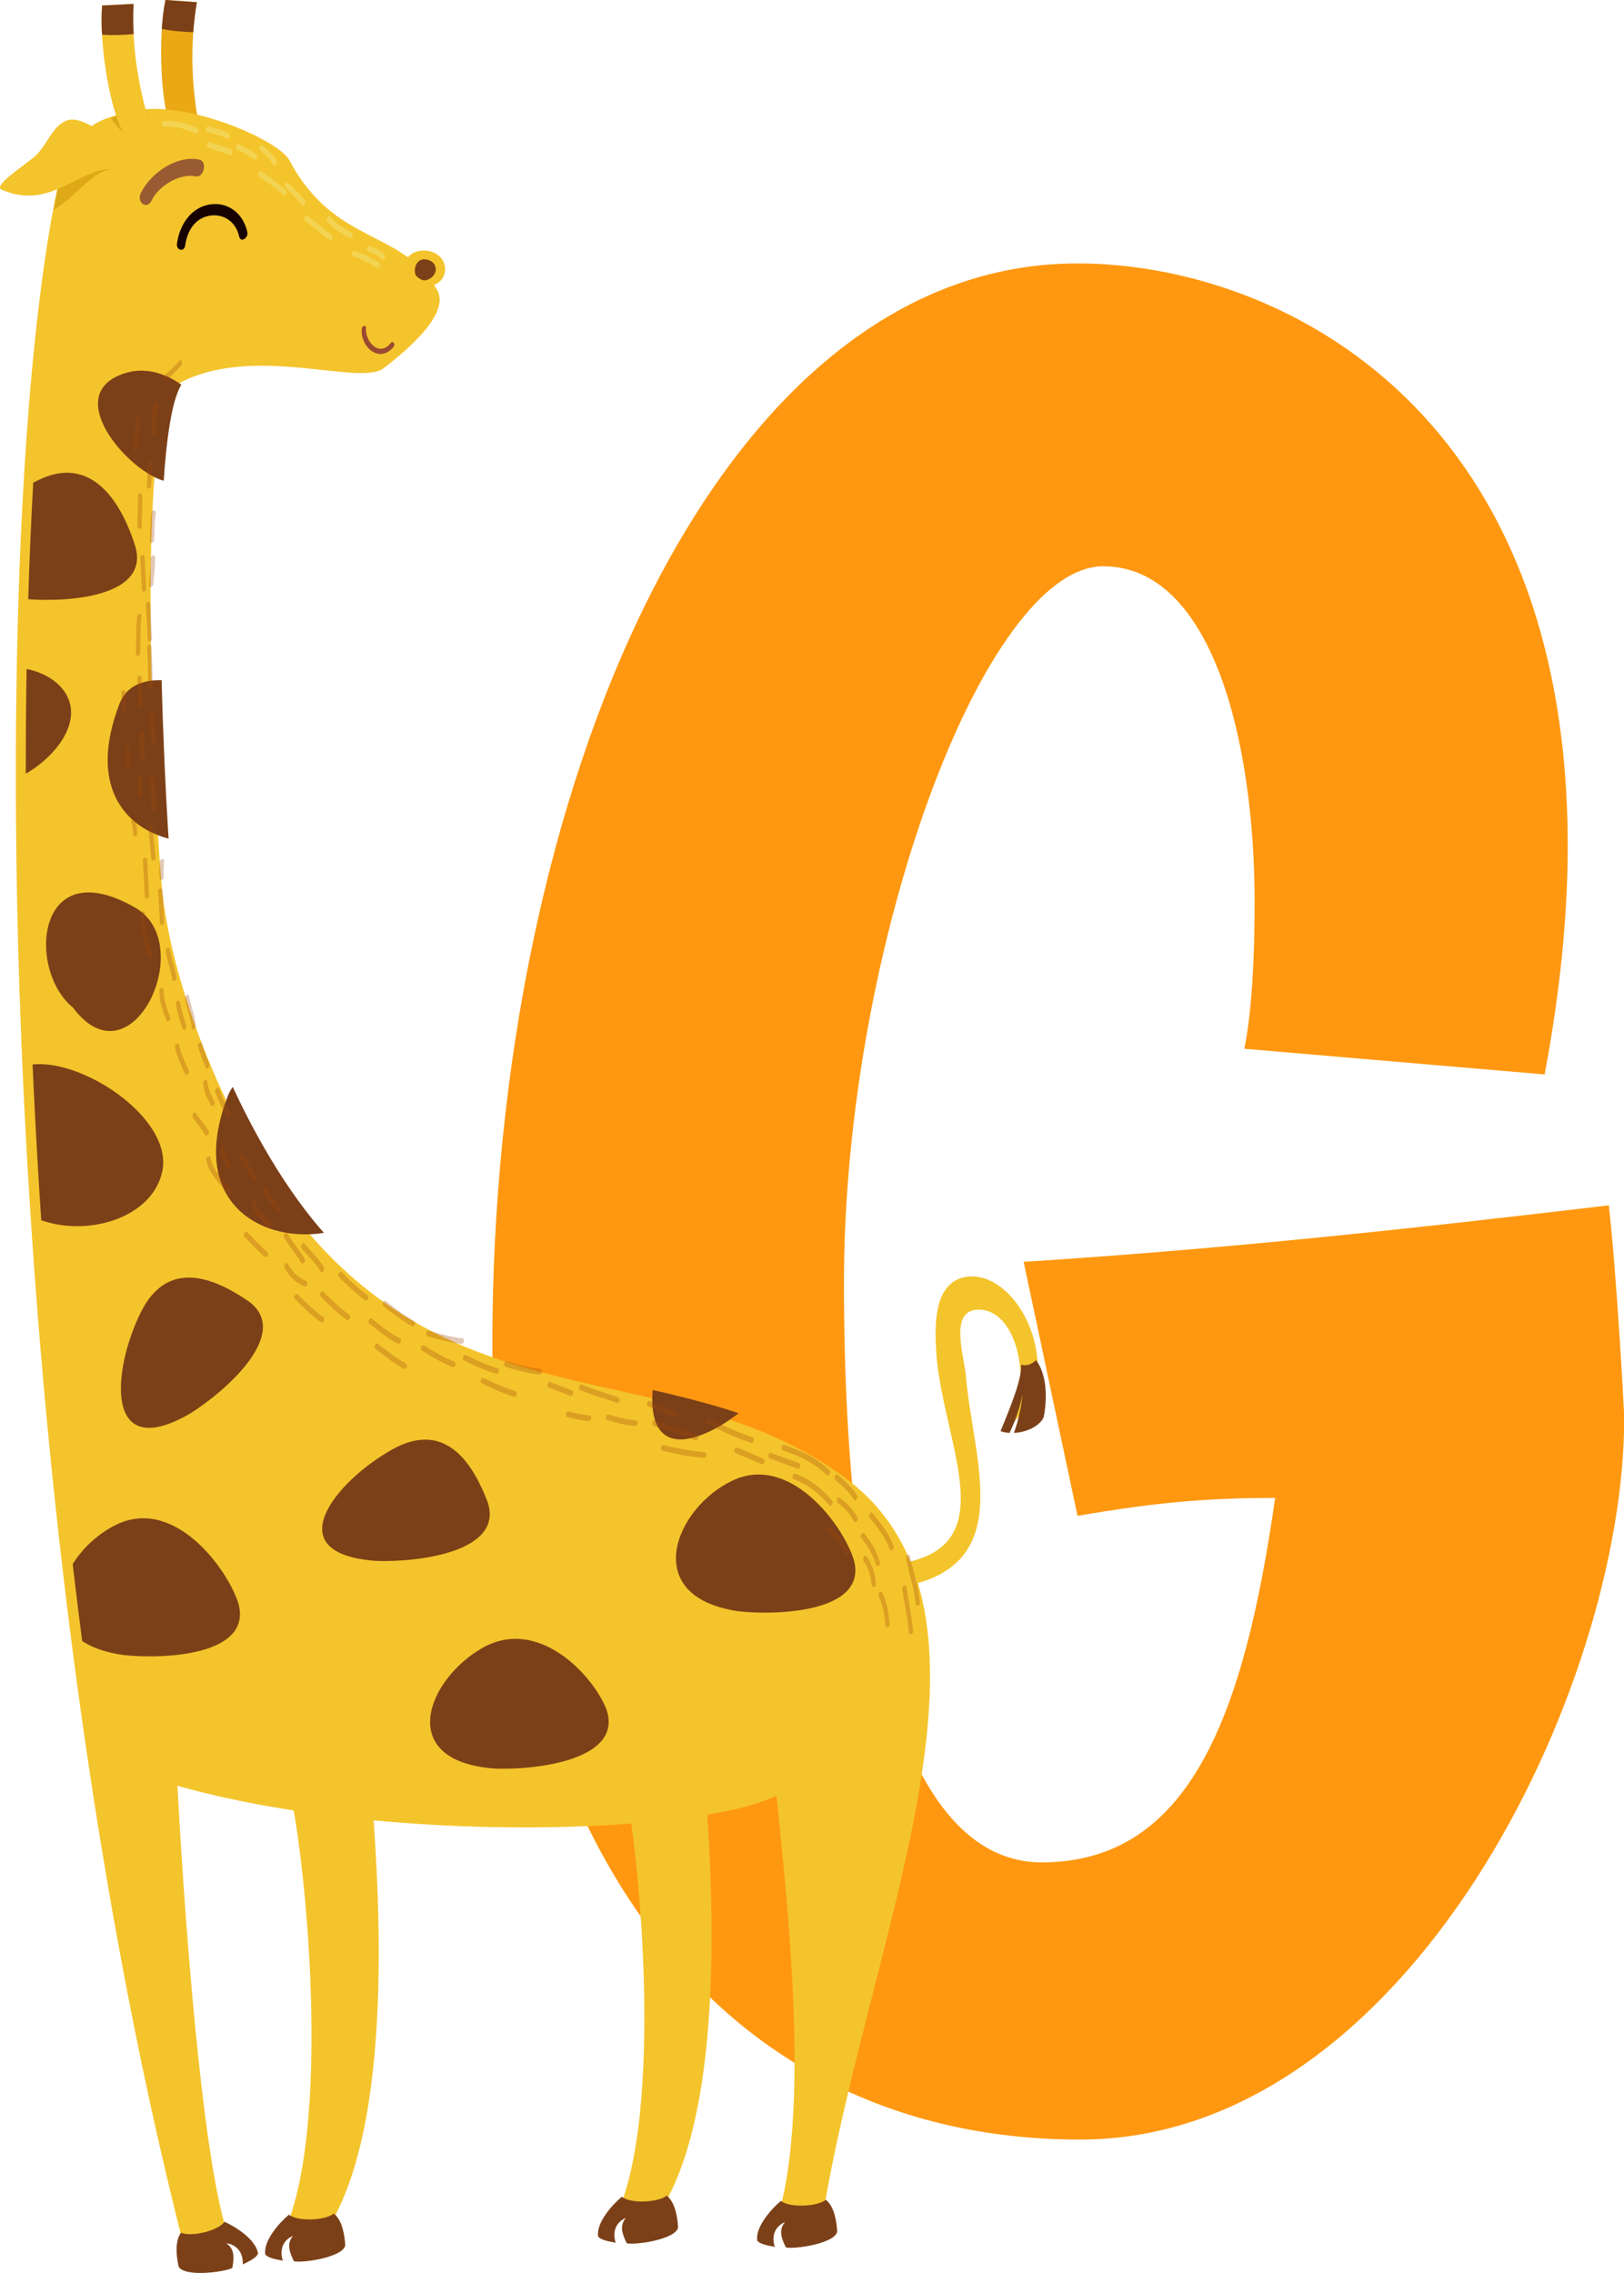 <?xml version="1.0" encoding="UTF-8" standalone="no"?>
<!-- Created with Inkscape (http://www.inkscape.org/) -->

<svg
   width="24.259mm"
   height="33.952mm"
   viewBox="0 0 24.259 33.952"
   version="1.1"
   id="svg43081"
   inkscape:version="1.1-rc (52f87abb86, 2021-05-02)"
   sodipodi:docname="g-giraffe.svg"
   xmlns:inkscape="http://www.inkscape.org/namespaces/inkscape"
   xmlns:sodipodi="http://sodipodi.sourceforge.net/DTD/sodipodi-0.dtd"
   xmlns="http://www.w3.org/2000/svg"
   xmlns:svg="http://www.w3.org/2000/svg">
  <sodipodi:namedview
     id="namedview43083"
     pagecolor="#ffffff"
     bordercolor="#666666"
     borderopacity="1.0"
     objecttolerance="10.0"
     gridtolerance="10.0"
     guidetolerance="10.0"
     inkscape:pageshadow="2"
     inkscape:pageopacity="0.0"
     inkscape:pagecheckerboard="0"
     inkscape:document-units="mm"
     showgrid="false"
     fit-margin-top="0"
     fit-margin-left="0"
     fit-margin-right="0"
     fit-margin-bottom="0"
     inkscape:zoom="0.94875842"
     inkscape:cx="-85.374737"
     inkscape:cy="203.95076"
     inkscape:window-width="3840"
     inkscape:window-height="2066"
     inkscape:window-x="2869"
     inkscape:window-y="-11"
     inkscape:window-maximized="1"
     inkscape:current-layer="layer1" />
  <defs
     id="defs43078">
    <clipPath
       clipPathUnits="userSpaceOnUse"
       id="clipPath7614">
      <path
         d="m 639.931,471.397 c -0.948,-0.271 -2.421,-0.37 -3.022,-3.242 v 0 c -2.947,-14.091 -2.807,-55.043 5.354,-87.049 v 0 c 0,0 1.521,-0.316 1.953,0.247 v 0 c -1.012,2.473 -1.819,11.748 -2.22,19.218 v 0 c 9.045,-2.545 22.194,-2.011 25.347,-0.418 v 0 c 0.452,-4.353 1.395,-12.859 0.142,-17.548 v 0 l 1.84,-0.12 c 1.967,11.95 8.623,25.598 0.81,31.203 v 0 c -6.984,5.012 -15.463,2.341 -22.274,9.919 v 0 c -3.296,3.668 -6.16,10.513 -6.545,15.204 v 0 c -0.346,3.969 -1.106,20.094 0.694,21.083 v 0 c 1.821,0.999 4.088,0.805 5.883,0.612 v 0 c 1.322,-0.143 2.388,-0.285 2.827,0.051 v 0 c 1.036,0.789 2.814,2.321 2.272,3.295 v 0 c -1.454,2.618 -4.334,1.866 -6.258,5.506 v 0 c -0.393,0.742 -3.464,2.172 -5.736,2.172 v 0 c -0.384,0 -0.745,-0.04 -1.067,-0.133"
         id="path7612" />
    </clipPath>
    <clipPath
       clipPathUnits="userSpaceOnUse"
       id="clipPath7682">
      <path
         d="m 639.198,460.635 h 33.795 V 406.72 h -33.795 z"
         id="path7680" />
    </clipPath>
  </defs>
  <g
     inkscape:label="Layer 1"
     inkscape:groupmode="layer"
     id="layer1"
     transform="translate(-127.586,-94.573)">
    <g
       id="g24188"
       transform="translate(-7.173,34.648)">
      <g
         id="g7520"
         transform="matrix(0.353,0,0,-0.353,153.347,75.591)">
        <path
           d="m 0,0 c 0.325,1.629 0.434,3.91 0.434,6.191 0,6.95 -1.846,14.226 -6.408,14.226 -4.995,0 -10.969,-15.964 -10.969,-30.3 0,-15.64 2.933,-24.546 8.363,-24.546 6.299,0 8.58,6.3 9.883,15.423 -3.041,0 -5.213,-0.217 -8.363,-0.76 l -2.28,10.751 c 8.58,0.543 16.508,1.412 24.762,2.39 0.326,-2.824 0.652,-8.689 0.652,-9.015 0,-11.403 -9.123,-30.518 -23.025,-30.518 -14.77,0 -24.871,11.729 -24.871,33.668 0,23.35 9.449,45.723 24.762,45.723 8.254,0 20.744,-5.865 20.744,-24.653 0,-2.932 -0.325,-6.191 -0.977,-9.666 z"
           style="fill:#ff9810;fill-opacity:1;fill-rule:nonzero;stroke:none"
           id="path7522" />
      </g>
      <g
         id="g7524"
         transform="matrix(0.353,0,0,-0.353,137.312,61.836)">
        <path
           d="M 0,0 C -0.419,0.943 -0.565,3.811 -0.23,5.416 L 1.1,5.322 C 0.785,3.495 0.877,1.612 1.238,-0.182"
           style="fill:#eaa815;fill-opacity:1;fill-rule:nonzero;stroke:none"
           id="path7526" />
      </g>
      <g
         id="g7528"
         transform="matrix(0.353,0,0,-0.353,137.176,60.357)">
        <path
           d="M 0,0 C 0.029,0.446 0.079,0.867 0.153,1.224 L 1.483,1.13 C 1.411,0.71 1.362,0.287 1.331,-0.138 0.889,-0.122 0.448,-0.091 0,0"
           style="fill:#7c4018;fill-opacity:1;fill-rule:nonzero;stroke:none"
           id="path7530" />
      </g>
      <g
         id="g7532"
         transform="matrix(0.353,0,0,-0.353,147.343,81.97)">
        <path
           d="m 0,0 c -6.985,5.011 -15.464,2.342 -22.274,9.918 -3.297,3.669 -6.161,10.514 -6.546,15.205 -0.346,3.969 -1.106,20.094 0.695,21.082 3.163,1.737 7.674,-0.126 8.71,0.664 1.035,0.79 2.813,2.321 2.272,3.295 -1.455,2.618 -4.334,1.866 -6.259,5.506 -0.459,0.868 -4.579,2.676 -6.802,2.04 -0.949,-0.272 -2.422,-0.372 -3.022,-3.243 -2.947,-14.091 -2.807,-55.043 5.353,-87.049 0,0 1.521,-0.316 1.954,0.248 -1.012,2.471 -1.819,11.747 -2.221,19.217 9.045,-2.545 22.195,-2.011 25.348,-0.418 0.451,-4.353 1.394,-12.859 0.141,-17.548 l 1.84,-0.121 C 1.156,-19.253 7.812,-5.605 0,0"
           style="fill:#f4c42c;fill-opacity:1;fill-rule:nonzero;stroke:none"
           id="path7534" />
      </g>
      <g
         id="g7536"
         transform="matrix(0.353,0,0,-0.353,140.299,86.541)">
        <path
           d="m 0,0 c 0.228,-3.212 1.192,-13.908 -1.76,-18.794 l -1.82,-0.041 c 1.971,4.777 0.755,16.626 -0.018,19.136"
           style="fill:#f4c42c;fill-opacity:1;fill-rule:nonzero;stroke:none"
           id="path7538" />
      </g>
      <g
         id="g7540"
         transform="matrix(0.353,0,0,-0.353,139.916,93.466)">
        <path
           d="M 0,0 C -0.023,0.407 -0.114,1.058 -0.481,1.348 -0.857,1.046 -2.027,1.007 -2.38,1.301 -2.764,0.988 -3.474,0.2 -3.383,-0.378 c 0.096,-0.145 0.417,-0.207 0.746,-0.267 -0.1,0.249 -0.14,0.805 0.429,1.05 -0.284,-0.327 -0.15,-0.693 0.035,-1.073 C -1.824,-0.754 -0.102,-0.509 0,0"
           style="fill:#7c4018;fill-opacity:1;fill-rule:nonzero;stroke:none"
           id="path7542" />
      </g>
      <g
         id="g7544"
         transform="matrix(0.353,0,0,-0.353,145.271,86.273)">
        <path
           d="m 0,0 c 0.228,-3.212 1.192,-13.907 -1.76,-18.794 l -1.82,-0.041 c 1.971,4.777 0.755,16.626 -0.018,19.136"
           style="fill:#f4c42c;fill-opacity:1;fill-rule:nonzero;stroke:none"
           id="path7546" />
      </g>
      <g
         id="g7548"
         transform="matrix(0.353,0,0,-0.353,144.888,93.198)">
        <path
           d="M 0,0 C -0.023,0.407 -0.114,1.058 -0.481,1.348 -0.857,1.046 -2.027,1.007 -2.379,1.301 -2.764,0.988 -3.474,0.2 -3.383,-0.378 c 0.096,-0.145 0.417,-0.207 0.746,-0.267 -0.1,0.249 -0.14,0.805 0.429,1.05 -0.284,-0.327 -0.15,-0.693 0.035,-1.072 C -1.824,-0.754 -0.102,-0.509 0,0"
           style="fill:#7c4018;fill-opacity:1;fill-rule:nonzero;stroke:none"
           id="path7550" />
      </g>
      <g
         id="g7552"
         transform="matrix(0.353,0,0,-0.353,147.265,93.26)">
        <path
           d="M 0,0 C -0.023,0.407 -0.114,1.057 -0.481,1.348 -0.857,1.046 -2.027,1.007 -2.379,1.301 -2.764,0.988 -3.474,0.2 -3.383,-0.378 c 0.096,-0.145 0.417,-0.207 0.746,-0.267 -0.1,0.249 -0.14,0.805 0.429,1.05 -0.284,-0.327 -0.15,-0.693 0.035,-1.073 C -1.824,-0.754 -0.102,-0.509 0,0"
           style="fill:#7c4018;fill-opacity:1;fill-rule:nonzero;stroke:none"
           id="path7554" />
      </g>
      <g
         id="g7556"
         transform="matrix(0.353,0,0,-0.353,135.561,63.061)">
        <path
           d="M 0,0 C 1.056,0.604 1.793,1.96 2.727,1.659 L 2.487,2.876 C 2.142,2.98 1.994,3.344 1.648,3.531 1.049,3.128 0.487,2.384 0.17,0.866 0.112,0.589 0.055,0.298 0,0"
           style="fill:#dda917;fill-opacity:1;fill-rule:nonzero;stroke:none"
           id="path7558" />
      </g>
      <g
         id="g7560"
         transform="matrix(0.353,0,0,-0.353,137.427,93.781)">
        <path
           d="M 0,0 C -0.088,0.398 -0.175,1.049 0.1,1.428 0.544,1.238 1.681,1.515 1.942,1.893 2.397,1.695 3.292,1.127 3.36,0.546 3.306,0.38 3.014,0.234 2.713,0.088 2.743,0.355 2.632,0.901 2.018,0.984 2.379,0.745 2.349,0.356 2.273,-0.059 1.959,-0.235 0.235,-0.463 0,0"
           style="fill:#7c4018;fill-opacity:1;fill-rule:nonzero;stroke:none"
           id="path7562" />
      </g>
      <g
         id="g7564"
         transform="matrix(0.353,0,0,-0.353,150.212,80.801)">
        <path
           d="M 0,0 C 0.682,2.78 -1.209,5.369 -2.878,5.11 -4.392,4.875 -4.2,2.735 -4.149,1.789 c 0.331,-3.913 2.97,-8.25 -1.781,-8.847 l 0.685,-0.874 c 4.423,1.03 2.656,5.297 2.347,8.785 -0.045,0.843 -0.829,3.019 0.69,2.859 1.399,-0.166 2.08,-2.728 1.282,-4.81"
           style="fill:#f4c42c;fill-opacity:1;fill-rule:nonzero;stroke:none"
           id="path7566" />
      </g>
      <g
         id="g7568"
         transform="matrix(0.353,0,0,-0.353,150.236,80.242)">
        <path
           d="m 0,0 c 0.477,-0.643 0.47,-1.662 0.32,-2.421 -0.19,-0.393 -0.746,-0.634 -1.256,-0.66 0.002,0.006 0.003,0.011 0.005,0.016 0.045,0.138 0.092,0.284 0.139,0.431 0.034,0.148 0.068,0.295 0.1,0.434 0.035,0.138 0.054,0.268 0.071,0.38 0.035,0.223 0.059,0.371 0.059,0.371 0,0 -0.039,-0.145 -0.097,-0.364 C -0.688,-1.922 -0.719,-2.05 -0.768,-2.182 -0.814,-2.316 -0.862,-2.458 -0.91,-2.6 -0.97,-2.736 -1.03,-2.872 -1.086,-3 -1.099,-3.027 -1.109,-3.053 -1.12,-3.079 c -0.138,0.008 -0.271,0.029 -0.385,0.075 0.395,0.954 0.927,2.247 0.867,2.812 C -0.288,-0.304 0,0 0,0"
           style="fill:#7c4018;fill-opacity:1;fill-rule:nonzero;stroke:none"
           id="path7570" />
      </g>
      <g
         id="g7572"
         transform="matrix(0.353,0,0,-0.353,136.512,61.997)">
        <path
           d="m 0,0 c -0.793,0.237 -1.644,1.12 -2.291,0.695 -0.542,-0.307 -0.783,-1.177 -1.322,-1.54 -0.427,-0.357 -1.646,-1.148 -1.293,-1.307 2.187,-0.989 3.558,1.24 4.938,0.795"
           style="fill:#f4c42c;fill-opacity:1;fill-rule:nonzero;stroke:none"
           id="path7574" />
      </g>
      <g
         id="g7576"
         transform="matrix(0.353,0,0,-0.353,136.596,61.895)">
        <path
           d="M 0,0 1.251,-0.031 C 1.147,0.283 1.055,0.603 0.969,0.924 0.717,0.906 0.478,0.867 0.258,0.804 0.024,0.737 -0.242,0.681 -0.52,0.59 -0.348,0.33 -0.172,0.125 0,0"
           style="fill:#dda917;fill-opacity:1;fill-rule:nonzero;stroke:none"
           id="path7578" />
      </g>
      <g
         id="g7580"
         transform="matrix(0.353,0,0,-0.353,136.596,61.895)">
        <path
           d="M 0,0 C -0.53,0.885 -1.022,3.714 -0.883,5.349 L 0.448,5.416 C 0.357,3.564 0.676,1.707 1.251,-0.031"
           style="fill:#f4c42c;fill-opacity:1;fill-rule:nonzero;stroke:none"
           id="path7582" />
      </g>
      <g
         id="g7584"
         transform="matrix(0.353,0,0,-0.353,136.283,60.443)">
        <path
           d="M 0,0 C -0.025,0.447 -0.027,0.87 0.004,1.234 L 1.336,1.301 C 1.314,0.875 1.318,0.449 1.338,0.024 0.897,-0.014 0.456,-0.036 0,0"
           style="fill:#7c4018;fill-opacity:1;fill-rule:nonzero;stroke:none"
           id="path7586" />
      </g>
      <g
         id="g7588"
         transform="matrix(0.353,0,0,-0.353,140.888,64.176)">
        <path
           d="M 0,0 C -0.672,0.549 -0.171,1.619 0.79,1.416 1.722,1.237 1.707,-0.035 0.702,-0.064"
           style="fill:#f4c42c;fill-opacity:1;fill-rule:nonzero;stroke:none"
           id="path7590" />
      </g>
      <g
         id="g7592"
         transform="matrix(0.353,0,0,-0.353,141.131,63.802)">
        <path
           d="M 0,0 C -0.493,0.104 -0.602,-0.57 -0.405,-0.726 -0.209,-0.883 -0.086,-0.94 0.138,-0.809 0.507,-0.595 0.478,-0.092 0,0"
           style="fill:#7c4018;fill-opacity:1;fill-rule:nonzero;stroke:none"
           id="path7594" />
      </g>
      <g
         id="g7596"
         transform="matrix(0.353,0,0,-0.353,140.596,65.05)">
        <path
           d="M 0,0 C -0.491,-0.61 -1.092,0.071 -1.046,0.633 -1.033,0.791 -1.217,0.74 -1.228,0.606 -1.291,-0.173 -0.469,-0.89 0.126,-0.151 0.203,-0.054 0.099,0.123 0,0"
           style="fill:#9b4a31;fill-opacity:1;fill-rule:nonzero;stroke:none"
           id="path7598" />
      </g>
      <g
         id="g7600"
         transform="matrix(0.353,0,0,-0.353,138.454,63.392)">
        <path
           d="m 0,0 c -0.156,0.726 -0.742,1.26 -1.512,1.179 -0.86,-0.092 -1.358,-0.868 -1.466,-1.664 -0.04,-0.294 0.309,-0.375 0.349,-0.074 0.085,0.622 0.435,1.198 1.113,1.263 0.581,0.055 1.043,-0.318 1.164,-0.878 C -0.286,-0.483 0.052,-0.242 0,0"
           style="fill:#180200;fill-opacity:1;fill-rule:nonzero;stroke:none"
           id="path7602" />
      </g>
      <g
         id="g7604"
         transform="matrix(0.353,0,0,-0.353,137.736,62.309)">
        <path
           d="m 0,0 c -0.967,0.195 -2.067,-0.572 -2.48,-1.429 -0.178,-0.371 0.26,-0.724 0.465,-0.296 0.299,0.62 1.189,1.153 1.864,1.017 C 0.2,-0.779 0.351,-0.071 0,0"
           style="fill:#995b31;fill-opacity:1;fill-rule:nonzero;stroke:none"
           id="path7606" />
      </g>
      <g
         id="g7608"
         transform="matrix(0.353,0,0,-0.353,-89.066,227.91)">
        <g
           id="g7610"
           clip-path="url(#clipPath7614)">
          <g
             id="g7616"
             transform="translate(639.12,446.093)">
            <path
               d="M 0,0 C -2.665,-6.918 6.176,-7.194 6.889,-3.494 7.424,-0.681 1.051,2.729 0,0"
               style="fill:#7c4018;fill-opacity:1;fill-rule:nonzero;stroke:none"
               id="path7618" />
          </g>
          <g
             id="g7620"
             transform="translate(643.706,429.502)">
            <path
               d="M 0,0 C -2.665,-6.918 6.176,-7.194 6.889,-3.494 7.424,-0.681 1.051,2.729 0,0"
               style="fill:#7c4018;fill-opacity:1;fill-rule:nonzero;stroke:none"
               id="path7622" />
          </g>
          <g
             id="g7624"
             transform="translate(634.052,429.847)">
            <path
               d="M 0,0 C -2.666,-6.918 6.176,-7.194 6.889,-3.494 7.424,-0.681 1.051,2.729 0,0"
               style="fill:#7c4018;fill-opacity:1;fill-rule:nonzero;stroke:none"
               id="path7626" />
          </g>
          <g
             id="g7628"
             transform="translate(639.361,460.089)">
            <path
               d="M 0,0 C -2.923,-0.914 0.482,-4.554 1.911,-4.603 6.068,-4.505 2.923,0.914 0,0"
               style="fill:#7c4018;fill-opacity:1;fill-rule:nonzero;stroke:none"
               id="path7630" />
          </g>
          <g
             id="g7632"
             transform="translate(639.798,437.463)">
            <path
               d="M 0,0 C -4.21,2.435 -4.613,-2.623 -2.644,-4.224 -0.157,-7.556 2.651,-1.533 0,0"
               style="fill:#7c4018;fill-opacity:1;fill-rule:nonzero;stroke:none"
               id="path7634" />
          </g>
          <g
             id="g7636"
             transform="translate(639.804,452.716)">
            <path
               d="M 0,0 C -0.45,1.463 -1.628,4.021 -4.076,2.867 -6.523,1.713 -9.101,-1.554 -4.886,-2.164 -3.202,-2.352 0.583,-2.199 0,0"
               style="fill:#7c4018;fill-opacity:1;fill-rule:nonzero;stroke:none"
               id="path7638" />
          </g>
          <g
             id="g7640"
             transform="translate(644.159,408.01)">
            <path
               d="M 0,0 C -0.45,1.463 -2.688,4.521 -5.136,3.367 -7.583,2.213 -9.101,-1.554 -4.886,-2.164 -3.203,-2.352 0.583,-2.199 0,0"
               style="fill:#7c4018;fill-opacity:1;fill-rule:nonzero;stroke:none"
               id="path7642" />
          </g>
          <g
             id="g7644"
             transform="translate(670.201,409.86)">
            <path
               d="M 0,0 C -0.45,1.463 -2.688,4.521 -5.136,3.367 -7.583,2.213 -9.101,-1.554 -4.886,-2.164 -3.203,-2.352 0.583,-2.199 0,0"
               style="fill:#7c4018;fill-opacity:1;fill-rule:nonzero;stroke:none"
               id="path7646" />
          </g>
          <g
             id="g7648"
             transform="translate(644.602,420.8)">
            <path
               d="m 0,0 c -1.262,0.866 -3.381,1.967 -4.581,-0.459 -1.2,-2.425 -1.583,-6.415 2.098,-4.272 C -1.047,-3.833 1.824,-1.361 0,0"
               style="fill:#7c4018;fill-opacity:1;fill-rule:nonzero;stroke:none"
               id="path7650" />
          </g>
          <g
             id="g7652"
             transform="translate(654.695,412.333)">
            <path
               d="M 0,0 C -0.553,1.427 -1.681,3.531 -4.04,2.206 -6.4,0.882 -8.968,-2.196 -4.72,-2.505 -3.027,-2.573 0.738,-2.152 0,0"
               style="fill:#7c4018;fill-opacity:1;fill-rule:nonzero;stroke:none"
               id="path7654" />
          </g>
          <g
             id="g7656"
             transform="translate(659.728,403.544)">
            <path
               d="M 0,0 C -0.553,1.427 -2.869,3.936 -5.229,2.611 -7.588,1.286 -8.968,-2.196 -4.72,-2.505 -3.027,-2.573 0.738,-2.153 0,0"
               style="fill:#7c4018;fill-opacity:1;fill-rule:nonzero;stroke:none"
               id="path7658" />
          </g>
          <g
             id="g7660"
             transform="translate(667.088,420.309)">
            <path
               d="m 0,0 c -1.262,0.866 -3.381,1.967 -4.581,-0.459 -1.2,-2.425 -1.583,-6.414 2.098,-4.272 C -1.047,-3.833 1.824,-1.361 0,0"
               style="fill:#7c4018;fill-opacity:1;fill-rule:nonzero;stroke:none"
               id="path7662" />
          </g>
          <g
             id="g7664"
             transform="translate(633.331,446.38)">
            <path
               d="m 0,0 c -0.525,1.82 3.326,1.601 3.717,-0.369 0.398,-2.111 -3.868,-4.758 -5.258,-2.7"
               style="fill:#7c4018;fill-opacity:1;fill-rule:nonzero;stroke:none"
               id="path7666" />
          </g>
        </g>
      </g>
      <g
         id="g7676"
         transform="matrix(0.353,0,0,-0.353,-89.066,227.91)">
        <g
           id="g7678" />
        <g
           id="g7982">
          <g
             clip-path="url(#clipPath7682)"
             opacity="0.3"
             id="g7980">
            <g
               transform="translate(641.067,459.753)"
               id="g7686">
              <path
                 d="M 0,0 C 0.239,0.206 0.455,0.425 0.666,0.659 0.74,0.742 0.676,0.961 0.578,0.852 0.367,0.618 0.151,0.399 -0.088,0.193 -0.175,0.118 -0.114,-0.098 0,0"
                 style="fill:#a0470a;fill-opacity:1;fill-rule:nonzero;stroke:none"
                 id="path7684" />
            </g>
            <g
               transform="translate(640.606,458.76)"
               id="g7690">
              <path
                 d="m 0,0 c -0.128,-0.414 -0.179,-0.808 -0.093,-1.235 0.03,-0.155 0.2,-0.034 0.176,0.087 -0.077,0.387 -0.023,0.74 0.092,1.111 C 0.219,0.107 0.044,0.141 0,0"
                 style="fill:#a0470a;fill-opacity:1;fill-rule:nonzero;stroke:none"
                 id="path7688" />
            </g>
            <g
               transform="translate(639.818,458.115)"
               id="g7694">
              <path
                 d="M 0,0 C -0.03,-0.417 -0.085,-0.831 -0.11,-1.248 -0.12,-1.406 0.063,-1.356 0.071,-1.221 0.097,-0.804 0.152,-0.39 0.182,0.027 0.193,0.185 0.01,0.134 0,0"
                 style="fill:#a0470a;fill-opacity:1;fill-rule:nonzero;stroke:none"
                 id="path7692" />
            </g>
            <g
               transform="translate(640.319,456.235)"
               id="g7698">
              <path
                 d="m 0,0 c -0.02,-0.311 -0.019,-0.623 -0.039,-0.934 -0.01,-0.158 0.174,-0.108 0.182,0.027 0.02,0.311 0.019,0.623 0.039,0.934 C 0.192,0.185 0.009,0.135 0,0"
                 style="fill:#a0470a;fill-opacity:1;fill-rule:nonzero;stroke:none"
                 id="path7696" />
            </g>
            <g
               transform="translate(640.479,454.19)"
               id="g7702">
              <path
                 d="m 0,0 c -0.055,-0.395 -0.056,-0.791 -0.074,-1.189 -0.007,-0.159 0.175,-0.109 0.181,0.027 0.017,0.376 0.015,0.751 0.068,1.125 C 0.195,0.11 0.021,0.15 0,0"
                 style="fill:#a0470a;fill-opacity:1;fill-rule:nonzero;stroke:none"
                 id="path7700" />
            </g>
            <g
               transform="translate(639.904,454.882)"
               id="g7706">
              <path
                 d="m 0,0 c 0.012,-0.43 -0.031,-0.858 -0.019,-1.287 0.004,-0.158 0.185,-0.111 0.181,0.026 -0.012,0.43 0.032,0.858 0.02,1.288 C 0.177,0.185 -0.004,0.137 0,0"
                 style="fill:#a0470a;fill-opacity:1;fill-rule:nonzero;stroke:none"
                 id="path7704" />
            </g>
            <g
               transform="translate(640.444,452.249)"
               id="g7710">
              <path
                 d="M 0,0 C 0.008,-0.374 -0.042,-0.741 -0.073,-1.113 -0.086,-1.271 0.097,-1.22 0.109,-1.086 0.14,-0.714 0.19,-0.347 0.182,0.027 0.178,0.185 -0.003,0.137 0,0"
                 style="fill:#a0470a;fill-opacity:1;fill-rule:nonzero;stroke:none"
                 id="path7708" />
            </g>
            <g
               transform="translate(640,452.269)"
               id="g7714">
              <path
                 d="M 0,0 C 0.024,-0.442 0.048,-0.885 0.071,-1.327 0.08,-1.484 0.26,-1.438 0.253,-1.3 0.229,-0.858 0.206,-0.415 0.182,0.027 0.173,0.184 -0.007,0.138 0,0"
                 style="fill:#a0470a;fill-opacity:1;fill-rule:nonzero;stroke:none"
                 id="path7712" />
            </g>
            <g
               transform="translate(639.868,449.778)"
               id="g7718">
              <path
                 d="m 0,0 c -0.055,-0.517 -0.038,-1.036 -0.049,-1.555 -0.004,-0.159 0.178,-0.11 0.181,0.027 0.011,0.519 -0.005,1.038 0.05,1.555 C 0.199,0.185 0.014,0.133 0,0"
                 style="fill:#a0470a;fill-opacity:1;fill-rule:nonzero;stroke:none"
                 id="path7716" />
            </g>
            <g
               transform="translate(640.24,450.286)"
               id="g7722">
              <path
                 d="M 0,0 C 0.026,-0.487 0.052,-0.973 0.079,-1.46 0.087,-1.617 0.268,-1.57 0.26,-1.433 0.234,-0.946 0.208,-0.46 0.182,0.027 0.173,0.184 -0.007,0.138 0,0"
                 style="fill:#a0470a;fill-opacity:1;fill-rule:nonzero;stroke:none"
                 id="path7720" />
            </g>
            <g
               transform="translate(640.293,448.47)"
               id="g7726">
              <path
                 d="M 0,0 C 0.029,-0.546 0.055,-1.092 0.044,-1.639 0.041,-1.797 0.223,-1.748 0.226,-1.612 0.237,-1.065 0.211,-0.519 0.182,0.027 0.173,0.184 -0.007,0.138 0,0"
                 style="fill:#a0470a;fill-opacity:1;fill-rule:nonzero;stroke:none"
                 id="path7724" />
            </g>
            <g
               transform="translate(639.875,447.161)"
               id="g7730">
              <path
                 d="M 0,0 C 0.02,-0.369 0.04,-0.737 0.059,-1.106 0.068,-1.263 0.249,-1.217 0.241,-1.079 0.221,-0.71 0.202,-0.342 0.182,0.027 0.173,0.184 -0.007,0.138 0,0"
                 style="fill:#a0470a;fill-opacity:1;fill-rule:nonzero;stroke:none"
                 id="path7728" />
            </g>
            <g
               transform="translate(640.403,445.593)"
               id="g7734">
              <path
                 d="M 0,0 C 0.021,-0.398 0.043,-0.796 0.064,-1.194 0.073,-1.351 0.253,-1.305 0.246,-1.167 0.225,-0.769 0.203,-0.371 0.182,0.027 0.173,0.184 -0.007,0.138 0,0"
                 style="fill:#a0470a;fill-opacity:1;fill-rule:nonzero;stroke:none"
                 id="path7732" />
            </g>
            <g
               transform="translate(639.957,444.815)"
               id="g7738">
              <path
                 d="M 0,0 C 0.019,-0.354 0.038,-0.708 0.057,-1.062 0.066,-1.219 0.246,-1.172 0.239,-1.035 0.22,-0.681 0.201,-0.327 0.182,0.027 0.173,0.184 -0.007,0.138 0,0"
                 style="fill:#a0470a;fill-opacity:1;fill-rule:nonzero;stroke:none"
                 id="path7736" />
            </g>
            <g
               transform="translate(640.409,443.02)"
               id="g7742">
              <path
                 d="M 0,0 0.074,-1.371 C 0.082,-1.528 0.263,-1.482 0.256,-1.344 0.231,-0.887 0.206,-0.43 0.182,0.027 0.173,0.184 -0.007,0.138 0,0"
                 style="fill:#a0470a;fill-opacity:1;fill-rule:nonzero;stroke:none"
                 id="path7740" />
            </g>
            <g
               transform="translate(639.883,442.903)"
               id="g7746">
              <path
                 d="M 0,0 C 0.012,-0.221 0.024,-0.442 0.036,-0.663 0.044,-0.82 0.225,-0.774 0.217,-0.636 0.206,-0.415 0.194,-0.194 0.182,0.027 0.173,0.184 -0.007,0.138 0,0"
                 style="fill:#a0470a;fill-opacity:1;fill-rule:nonzero;stroke:none"
                 id="path7744" />
            </g>
            <g
               transform="translate(639.371,444.162)"
               id="g7750">
              <path
                 d="M 0,0 C 0.014,-0.265 0.029,-0.531 0.043,-0.796 0.051,-0.953 0.232,-0.907 0.225,-0.769 0.21,-0.504 0.196,-0.238 0.182,0.027 0.173,0.184 -0.007,0.138 0,0"
                 style="fill:#a0470a;fill-opacity:1;fill-rule:nonzero;stroke:none"
                 id="path7748" />
            </g>
            <g
               transform="translate(639.199,446.548)"
               id="g7754">
              <path
                 d="M 0,0 C 0.013,-0.236 0.025,-0.472 0.038,-0.708 0.046,-0.865 0.227,-0.818 0.22,-0.681 0.207,-0.445 0.194,-0.209 0.182,0.027 0.173,0.184 -0.007,0.138 0,0"
                 style="fill:#a0470a;fill-opacity:1;fill-rule:nonzero;stroke:none"
                 id="path7752" />
            </g>
            <g
               transform="translate(639.627,441.085)"
               id="g7758">
              <path
                 d="M 0,0 C 0.046,-0.162 0.07,-0.329 0.07,-0.498 0.08,-0.655 0.26,-0.609 0.252,-0.471 0.24,-0.28 0.22,-0.101 0.176,0.087 0.14,0.241 -0.028,0.121 0,0"
                 style="fill:#a0470a;fill-opacity:1;fill-rule:nonzero;stroke:none"
                 id="path7756" />
            </g>
            <g
               transform="translate(640.348,440.843)"
               id="g7762">
              <path
                 d="M 0,0 C 0.029,-0.428 0.084,-0.853 0.113,-1.28 0.124,-1.437 0.304,-1.391 0.295,-1.253 0.266,-0.826 0.21,-0.401 0.182,0.027 0.171,0.184 -0.009,0.138 0,0"
                 style="fill:#a0470a;fill-opacity:1;fill-rule:nonzero;stroke:none"
                 id="path7760" />
            </g>
            <g
               transform="translate(640.112,439.455)"
               id="g7766">
              <path
                 d="M 0,0 C 0.027,-0.501 0.054,-1.003 0.081,-1.504 0.089,-1.661 0.27,-1.615 0.263,-1.477 0.236,-0.976 0.209,-0.474 0.182,0.027 0.173,0.184 -0.007,0.138 0,0"
                 style="fill:#a0470a;fill-opacity:1;fill-rule:nonzero;stroke:none"
                 id="path7764" />
            </g>
            <g
               transform="translate(640.759,438.159)"
               id="g7770">
              <path
                 d="M 0,0 C 0.024,-0.442 0.048,-0.885 0.071,-1.327 0.08,-1.484 0.26,-1.438 0.253,-1.3 0.229,-0.858 0.206,-0.415 0.182,0.027 0.173,0.184 -0.007,0.138 0,0"
                 style="fill:#a0470a;fill-opacity:1;fill-rule:nonzero;stroke:none"
                 id="path7768" />
            </g>
            <g
               transform="translate(640.013,437.188)"
               id="g7774">
              <path
                 d="M 0,0 C 0.004,-0.615 0.151,-1.199 0.319,-1.788 0.362,-1.939 0.529,-1.82 0.495,-1.7 0.333,-1.132 0.186,-0.568 0.182,0.027 0.181,0.185 -0.001,0.137 0,0"
                 style="fill:#a0470a;fill-opacity:1;fill-rule:nonzero;stroke:none"
                 id="path7772" />
            </g>
            <g
               transform="translate(641.074,435.617)"
               id="g7778">
              <path
                 d="m 0,0 c 0.078,-0.399 0.208,-0.784 0.285,-1.182 0.031,-0.155 0.2,-0.034 0.177,0.087 C 0.384,-0.697 0.254,-0.312 0.176,0.087 0.146,0.242 -0.024,0.121 0,0"
                 style="fill:#a0470a;fill-opacity:1;fill-rule:nonzero;stroke:none"
                 id="path7776" />
            </g>
            <g
               transform="translate(640.808,433.947)"
               id="g7782">
              <path
                 d="m 0,0 c 0.001,-0.441 0.138,-0.833 0.297,-1.239 0.054,-0.139 0.2,0.035 0.159,0.14 C 0.311,-0.728 0.183,-0.375 0.182,0.027 0.181,0.185 0,0.137 0,0"
                 style="fill:#a0470a;fill-opacity:1;fill-rule:nonzero;stroke:none"
                 id="path7780" />
            </g>
            <g
               transform="translate(641.505,433.378)"
               id="g7786">
              <path
                 d="m 0,0 c 0.071,-0.352 0.17,-0.692 0.284,-1.032 0.048,-0.14 0.195,0.034 0.159,0.14 -0.108,0.323 -0.2,0.646 -0.267,0.979 C 0.145,0.242 -0.024,0.121 0,0"
                 style="fill:#a0470a;fill-opacity:1;fill-rule:nonzero;stroke:none"
                 id="path7784" />
            </g>
            <g
               transform="translate(641.47,431.558)"
               id="g7790">
              <path
                 d="M 0,0 C 0.085,-0.396 0.256,-0.747 0.422,-1.113 0.484,-1.25 0.628,-1.077 0.581,-0.973 0.423,-0.624 0.257,-0.291 0.176,0.087 0.143,0.241 -0.026,0.121 0,0"
                 style="fill:#a0470a;fill-opacity:1;fill-rule:nonzero;stroke:none"
                 id="path7788" />
            </g>
            <g
               transform="translate(642.443,431.61)"
               id="g7794">
              <path
                 d="M 0,0 C 0.077,-0.311 0.21,-0.597 0.322,-0.897 0.373,-1.036 0.52,-0.863 0.481,-0.757 0.376,-0.475 0.249,-0.206 0.176,0.087 0.138,0.24 -0.03,0.121 0,0"
                 style="fill:#a0470a;fill-opacity:1;fill-rule:nonzero;stroke:none"
                 id="path7792" />
            </g>
            <g
               transform="translate(641.891,433.621)"
               id="g7798">
              <path
                 d="M 0,0 C 0.08,-0.415 0.245,-0.804 0.288,-1.227 0.304,-1.383 0.476,-1.259 0.464,-1.14 0.421,-0.717 0.256,-0.328 0.176,0.087 0.146,0.242 -0.023,0.121 0,0"
                 style="fill:#a0470a;fill-opacity:1;fill-rule:nonzero;stroke:none"
                 id="path7796" />
            </g>
            <g
               transform="translate(640.825,439.405)"
               id="g7802">
              <path
                 d="M 0,0 C -0.022,-0.224 -0.02,-0.441 -0.009,-0.666 -0.001,-0.823 0.18,-0.777 0.173,-0.639 0.162,-0.414 0.159,-0.197 0.182,0.027 0.198,0.185 0.013,0.133 0,0"
                 style="fill:#a0470a;fill-opacity:1;fill-rule:nonzero;stroke:none"
                 id="path7800" />
            </g>
            <g
               transform="translate(642.661,430.025)"
               id="g7806">
              <path
                 d="m 0,0 c 0.04,-0.331 0.161,-0.606 0.322,-0.897 0.072,-0.132 0.214,0.039 0.159,0.14 C 0.331,-0.486 0.214,-0.223 0.176,0.087 0.157,0.243 -0.015,0.12 0,0"
                 style="fill:#a0470a;fill-opacity:1;fill-rule:nonzero;stroke:none"
                 id="path7804" />
            </g>
            <g
               transform="translate(643.176,429.67)"
               id="g7810">
              <path
                 d="M 0,0 C 0.123,-0.36 0.298,-0.695 0.455,-1.04 0.517,-1.176 0.662,-1.004 0.614,-0.9 0.457,-0.554 0.282,-0.219 0.159,0.141 0.111,0.28 -0.036,0.107 0,0"
                 style="fill:#a0470a;fill-opacity:1;fill-rule:nonzero;stroke:none"
                 id="path7808" />
            </g>
            <g
               transform="translate(642.227,428.576)"
               id="g7814">
              <path
                 d="m 0,0 c 0.177,-0.231 0.359,-0.455 0.513,-0.704 0.079,-0.127 0.22,0.042 0.159,0.141 C 0.509,-0.3 0.32,-0.061 0.131,0.185 0.048,0.294 -0.068,0.089 0,0"
                 style="fill:#a0470a;fill-opacity:1;fill-rule:nonzero;stroke:none"
                 id="path7812" />
            </g>
            <g
               transform="translate(644.229,426.82)"
               id="g7818">
              <path
                 d="m 0,0 c 0.185,-0.297 0.351,-0.605 0.537,-0.903 0.07,-0.113 0.189,0.092 0.131,0.185 C 0.483,-0.42 0.317,-0.112 0.132,0.185 0.061,0.299 -0.058,0.093 0,0"
                 style="fill:#a0470a;fill-opacity:1;fill-rule:nonzero;stroke:none"
                 id="path7816" />
            </g>
            <g
               transform="translate(642.791,426.793)"
               id="g7822">
              <path
                 d="M 0,0 C 0.12,-0.607 0.583,-0.989 0.941,-1.463 1.024,-1.573 1.14,-1.368 1.073,-1.278 0.743,-0.841 0.287,-0.474 0.176,0.087 0.146,0.242 -0.024,0.121 0,0"
                 style="fill:#a0470a;fill-opacity:1;fill-rule:nonzero;stroke:none"
                 id="path7820" />
            </g>
            <g
               transform="translate(643.389,427.225)"
               id="g7826">
              <path
                 d="M 0,0 C 0.035,-0.286 0.129,-0.503 0.282,-0.745 0.353,-0.858 0.472,-0.653 0.413,-0.56 0.281,-0.349 0.206,-0.157 0.176,0.087 0.157,0.243 -0.015,0.12 0,0"
                 style="fill:#a0470a;fill-opacity:1;fill-rule:nonzero;stroke:none"
                 id="path7824" />
            </g>
            <g
               transform="translate(645.222,425.433)"
               id="g7830">
              <path
                 d="m 0,0 c 0.157,-0.298 0.344,-0.566 0.545,-0.836 0.082,-0.11 0.199,0.095 0.132,0.185 -0.19,0.254 -0.369,0.51 -0.518,0.792 C 0.089,0.273 -0.054,0.102 0,0"
                 style="fill:#a0470a;fill-opacity:1;fill-rule:nonzero;stroke:none"
                 id="path7828" />
            </g>
            <g
               transform="translate(644.709,424.945)"
               id="g7834">
              <path
                 d="M 0,0 C 0.072,-0.438 0.418,-0.672 0.694,-0.989 0.785,-1.093 0.899,-0.888 0.825,-0.804 0.583,-0.526 0.24,-0.3 0.176,0.087 0.151,0.243 -0.02,0.121 0,0"
                 style="fill:#a0470a;fill-opacity:1;fill-rule:nonzero;stroke:none"
                 id="path7832" />
            </g>
            <g
               transform="translate(644.405,423.547)"
               id="g7838">
              <path
                 d="M 0,0 C 0.275,-0.288 0.551,-0.573 0.844,-0.842 0.946,-0.936 1.058,-0.733 0.975,-0.657 0.682,-0.388 0.406,-0.103 0.131,0.185 0.036,0.285 -0.078,0.081 0,0"
                 style="fill:#a0470a;fill-opacity:1;fill-rule:nonzero;stroke:none"
                 id="path7836" />
            </g>
            <g
               transform="translate(646.079,423.527)"
               id="g7842">
              <path
                 d="m 0,0 c 0.213,-0.377 0.51,-0.693 0.723,-1.07 0.074,-0.131 0.216,0.04 0.159,0.141 -0.213,0.377 -0.51,0.693 -0.723,1.07 C 0.085,0.271 -0.057,0.101 0,0"
                 style="fill:#a0470a;fill-opacity:1;fill-rule:nonzero;stroke:none"
                 id="path7840" />
            </g>
            <g
               transform="translate(646.104,422.242)"
               id="g7846">
              <path
                 d="M 0,0 C 0.184,-0.362 0.452,-0.632 0.827,-0.794 0.945,-0.846 1.025,-0.621 0.922,-0.577 0.581,-0.429 0.329,-0.193 0.159,0.141 0.091,0.274 -0.052,0.103 0,0"
                 style="fill:#a0470a;fill-opacity:1;fill-rule:nonzero;stroke:none"
                 id="path7844" />
            </g>
            <g
               transform="translate(646.827,423.056)"
               id="g7850">
              <path
                 d="m 0,0 c 0.277,-0.321 0.581,-0.616 0.807,-0.977 0.071,-0.114 0.19,0.092 0.131,0.185 C 0.713,-0.431 0.409,-0.136 0.131,0.185 0.041,0.29 -0.073,0.085 0,0"
                 style="fill:#a0470a;fill-opacity:1;fill-rule:nonzero;stroke:none"
                 id="path7848" />
            </g>
            <g
               transform="translate(646.543,420.912)"
               id="g7854">
              <path
                 d="M 0,0 C 0.358,-0.354 0.695,-0.695 1.109,-0.986 1.212,-1.058 1.297,-0.834 1.204,-0.768 0.807,-0.488 0.475,-0.155 0.131,0.185 0.033,0.283 -0.08,0.079 0,0"
                 style="fill:#a0470a;fill-opacity:1;fill-rule:nonzero;stroke:none"
                 id="path7852" />
            </g>
            <g
               transform="translate(647.633,421.017)"
               id="g7858">
              <path
                 d="M 0,0 C 0.358,-0.354 0.695,-0.695 1.109,-0.986 1.212,-1.058 1.297,-0.834 1.204,-0.768 0.806,-0.488 0.475,-0.155 0.131,0.185 0.033,0.283 -0.08,0.079 0,0"
                 style="fill:#a0470a;fill-opacity:1;fill-rule:nonzero;stroke:none"
                 id="path7856" />
            </g>
            <g
               transform="translate(648.41,421.842)"
               id="g7862">
              <path
                 d="M 0,0 C 0.358,-0.354 0.695,-0.695 1.109,-0.986 1.212,-1.058 1.297,-0.834 1.204,-0.768 0.806,-0.488 0.475,-0.155 0.131,0.185 0.033,0.283 -0.08,0.079 0,0"
                 style="fill:#a0470a;fill-opacity:1;fill-rule:nonzero;stroke:none"
                 id="path7860" />
            </g>
            <g
               transform="translate(649.698,419.862)"
               id="g7866">
              <path
                 d="M 0,0 C 0.388,-0.306 0.757,-0.603 1.192,-0.841 1.305,-0.903 1.387,-0.678 1.287,-0.623 0.852,-0.385 0.483,-0.088 0.095,0.218 -0.003,0.295 -0.089,0.07 0,0"
                 style="fill:#a0470a;fill-opacity:1;fill-rule:nonzero;stroke:none"
                 id="path7864" />
            </g>
            <g
               transform="translate(650.294,420.608)"
               id="g7870">
              <path
                 d="M 0,0 C 0.388,-0.306 0.757,-0.603 1.192,-0.841 1.305,-0.903 1.387,-0.678 1.287,-0.624 0.852,-0.385 0.483,-0.088 0.095,0.218 -0.003,0.295 -0.089,0.07 0,0"
                 style="fill:#a0470a;fill-opacity:1;fill-rule:nonzero;stroke:none"
                 id="path7868" />
            </g>
            <g
               transform="translate(649.961,418.8)"
               id="g7874">
              <path
                 d="M 0,0 C 0.388,-0.306 0.757,-0.603 1.192,-0.841 1.305,-0.903 1.387,-0.678 1.287,-0.624 0.852,-0.385 0.483,-0.088 0.095,0.218 -0.003,0.295 -0.089,0.07 0,0"
                 style="fill:#a0470a;fill-opacity:1;fill-rule:nonzero;stroke:none"
                 id="path7872" />
            </g>
            <g
               transform="translate(651.921,418.723)"
               id="g7878">
              <path
                 d="M 0,0 C 0.429,-0.26 0.84,-0.513 1.309,-0.698 1.416,-0.741 1.47,-0.506 1.359,-0.462 0.905,-0.282 0.51,-0.034 0.095,0.218 -0.014,0.284 -0.098,0.059 0,0"
                 style="fill:#a0470a;fill-opacity:1;fill-rule:nonzero;stroke:none"
                 id="path7876" />
            </g>
            <g
               transform="translate(653.694,418.315)"
               id="g7882">
              <path
                 d="M 0,0 C 0.453,-0.217 0.884,-0.431 1.369,-0.57 1.483,-0.602 1.535,-0.367 1.42,-0.334 0.951,-0.199 0.532,0.008 0.095,0.218 -0.021,0.273 -0.102,0.049 0,0"
                 style="fill:#a0470a;fill-opacity:1;fill-rule:nonzero;stroke:none"
                 id="path7880" />
            </g>
            <g
               transform="translate(654.452,417.343)"
               id="g7886">
              <path
                 d="M 0,0 C 0.453,-0.217 0.885,-0.431 1.37,-0.57 1.483,-0.602 1.535,-0.367 1.42,-0.334 0.952,-0.199 0.532,0.008 0.095,0.218 -0.021,0.273 -0.102,0.049 0,0"
                 style="fill:#a0470a;fill-opacity:1;fill-rule:nonzero;stroke:none"
                 id="path7884" />
            </g>
            <g
               transform="translate(655.462,418.036)"
               id="g7890">
              <path
                 d="M 0,0 C 0.476,-0.134 0.93,-0.268 1.423,-0.322 1.542,-0.334 1.59,-0.098 1.474,-0.086 0.98,-0.032 0.525,0.102 0.05,0.236 -0.063,0.268 -0.115,0.033 0,0"
                 style="fill:#a0470a;fill-opacity:1;fill-rule:nonzero;stroke:none"
                 id="path7888" />
            </g>
            <g
               transform="translate(652.162,419.333)"
               id="g7894">
              <path
                 d="M 0,0 C 0.476,-0.134 0.93,-0.268 1.423,-0.322 1.542,-0.334 1.59,-0.098 1.473,-0.086 0.98,-0.032 0.525,0.102 0.05,0.236 -0.063,0.268 -0.115,0.033 0,0"
                 style="fill:#a0470a;fill-opacity:1;fill-rule:nonzero;stroke:none"
                 id="path7892" />
            </g>
            <g
               transform="translate(657.297,417.159)"
               id="g7898">
              <path
                 d="m 0,0 c 0.303,-0.114 0.603,-0.237 0.906,-0.35 0.108,-0.041 0.163,0.193 0.05,0.236 C 0.653,-0.001 0.353,0.122 0.05,0.236 -0.058,0.277 -0.112,0.042 0,0"
                 style="fill:#a0470a;fill-opacity:1;fill-rule:nonzero;stroke:none"
                 id="path7896" />
            </g>
            <g
               transform="translate(658.611,417.063)"
               id="g7902">
              <path
                 d="m 0,0 c 0.505,-0.225 1.042,-0.356 1.56,-0.548 0.108,-0.04 0.162,0.195 0.05,0.237 C 1.107,-0.126 0.585,-0.001 0.095,0.218 -0.023,0.27 -0.103,0.046 0,0"
                 style="fill:#a0470a;fill-opacity:1;fill-rule:nonzero;stroke:none"
                 id="path7900" />
            </g>
            <g
               transform="translate(658.074,415.915)"
               id="g7906">
              <path
                 d="M 0,0 C 0.297,-0.078 0.591,-0.139 0.897,-0.174 1.016,-0.187 1.064,0.049 0.947,0.062 0.642,0.098 0.347,0.158 0.05,0.236 -0.064,0.266 -0.116,0.03 0,0"
                 style="fill:#a0470a;fill-opacity:1;fill-rule:nonzero;stroke:none"
                 id="path7904" />
            </g>
            <g
               transform="translate(659.767,415.784)"
               id="g7910">
              <path
                 d="m 0,0 c 0.385,-0.118 0.764,-0.213 1.167,-0.248 0.119,-0.01 0.166,0.226 0.05,0.236 C 0.814,0.023 0.435,0.118 0.05,0.236 -0.062,0.271 -0.115,0.035 0,0"
                 style="fill:#a0470a;fill-opacity:1;fill-rule:nonzero;stroke:none"
                 id="path7908" />
            </g>
            <g
               transform="translate(661.487,416.375)"
               id="g7914">
              <path
                 d="M 0,0 C 0.36,-0.173 0.73,-0.315 1.11,-0.439 1.221,-0.475 1.274,-0.24 1.16,-0.203 0.796,-0.084 0.44,0.051 0.095,0.218 -0.021,0.273 -0.102,0.049 0,0"
                 style="fill:#a0470a;fill-opacity:1;fill-rule:nonzero;stroke:none"
                 id="path7912" />
            </g>
            <g
               transform="translate(661.732,415.535)"
               id="g7918">
              <path
                 d="M 0,0 C 0.587,-0.187 1.178,-0.352 1.741,-0.606 1.858,-0.658 1.938,-0.434 1.836,-0.388 1.258,-0.128 0.653,0.044 0.05,0.236 -0.062,0.272 -0.114,0.036 0,0"
                 style="fill:#a0470a;fill-opacity:1;fill-rule:nonzero;stroke:none"
                 id="path7916" />
            </g>
            <g
               transform="translate(662.099,414.49)"
               id="g7922">
              <path
                 d="m 0,0 c 0.577,-0.141 1.155,-0.248 1.747,-0.305 0.119,-0.012 0.166,0.224 0.05,0.236 C 1.205,-0.012 0.627,0.095 0.05,0.236 -0.065,0.264 -0.116,0.028 0,0"
                 style="fill:#a0470a;fill-opacity:1;fill-rule:nonzero;stroke:none"
                 id="path7920" />
            </g>
            <g
               transform="translate(663.968,415.621)"
               id="g7926">
              <path
                 d="M 0,0 C 0.624,-0.277 1.231,-0.589 1.883,-0.796 1.995,-0.832 2.048,-0.597 1.934,-0.56 1.297,-0.358 0.704,-0.052 0.095,0.218 -0.023,0.27 -0.103,0.046 0,0"
                 style="fill:#a0470a;fill-opacity:1;fill-rule:nonzero;stroke:none"
                 id="path7924" />
            </g>
            <g
               transform="translate(665.187,414.4)"
               id="g7930">
              <path
                 d="M 0,0 C 0.363,-0.158 0.727,-0.316 1.09,-0.474 1.208,-0.525 1.288,-0.301 1.185,-0.256 0.822,-0.098 0.458,0.06 0.095,0.218 -0.023,0.269 -0.103,0.045 0,0"
                 style="fill:#a0470a;fill-opacity:1;fill-rule:nonzero;stroke:none"
                 id="path7928" />
            </g>
            <g
               transform="translate(667.2,414.498)"
               id="g7934">
              <path
                 d="M 0,0 C 0.681,-0.234 1.319,-0.51 1.835,-1.027 1.933,-1.125 2.046,-0.922 1.966,-0.842 1.428,-0.303 0.761,-0.009 0.05,0.236 -0.06,0.274 -0.113,0.039 0,0"
                 style="fill:#a0470a;fill-opacity:1;fill-rule:nonzero;stroke:none"
                 id="path7932" />
            </g>
            <g
               transform="translate(667.664,413.281)"
               id="g7938">
              <path
                 d="m 0,0 c 0.595,-0.216 1.078,-0.611 1.483,-1.09 0.09,-0.106 0.204,0.099 0.132,0.185 C 1.186,-0.399 0.678,0.008 0.05,0.236 -0.059,0.276 -0.113,0.041 0,0"
                 style="fill:#a0470a;fill-opacity:1;fill-rule:nonzero;stroke:none"
                 id="path7936" />
            </g>
            <g
               transform="translate(666.641,414.158)"
               id="g7942">
              <path
                 d="m 0,0 c 0.39,-0.146 0.786,-0.279 1.176,-0.425 0.109,-0.04 0.163,0.194 0.05,0.236 C 0.836,-0.043 0.441,0.09 0.05,0.236 -0.058,0.277 -0.112,0.042 0,0"
                 style="fill:#a0470a;fill-opacity:1;fill-rule:nonzero;stroke:none"
                 id="path7940" />
            </g>
            <g
               transform="translate(669.418,413.253)"
               id="g7946">
              <path
                 d="M 0,0 C 0.292,-0.258 0.571,-0.497 0.781,-0.828 0.853,-0.941 0.972,-0.736 0.913,-0.643 0.696,-0.301 0.395,-0.048 0.095,0.218 0.003,0.299 -0.085,0.075 0,0"
                 style="fill:#a0470a;fill-opacity:1;fill-rule:nonzero;stroke:none"
                 id="path7944" />
            </g>
            <g
               transform="translate(669.515,412.282)"
               id="g7950">
              <path
                 d="M 0,0 C 0.288,-0.222 0.511,-0.44 0.677,-0.766 0.745,-0.9 0.888,-0.729 0.836,-0.626 0.658,-0.276 0.402,-0.019 0.095,0.218 -0.004,0.294 -0.09,0.07 0,0"
                 style="fill:#a0470a;fill-opacity:1;fill-rule:nonzero;stroke:none"
                 id="path7948" />
            </g>
            <g
               transform="translate(669.074,411.078)"
               id="g7954">
              <path
                 d="M 0,0 C 0.32,-0.298 0.584,-0.613 0.795,-0.999 0.867,-1.131 1.01,-0.96 0.954,-0.858 0.737,-0.461 0.463,-0.124 0.131,0.185 0.03,0.28 -0.082,0.077 0,0"
                 style="fill:#a0470a;fill-opacity:1;fill-rule:nonzero;stroke:none"
                 id="path7952" />
            </g>
            <g
               transform="translate(670.509,410.8)"
               id="g7958">
              <path
                 d="M 0,0 C 0.275,-0.341 0.491,-0.692 0.617,-1.114 0.662,-1.265 0.829,-1.147 0.793,-1.027 0.657,-0.57 0.43,-0.185 0.131,0.185 0.045,0.292 -0.07,0.087 0,0"
                 style="fill:#a0470a;fill-opacity:1;fill-rule:nonzero;stroke:none"
                 id="path7956" />
            </g>
            <g
               transform="translate(670.862,411.662)"
               id="g7962">
              <path
                 d="M 0,0 C 0.336,-0.424 0.676,-0.834 0.859,-1.35 0.908,-1.49 1.055,-1.316 1.018,-1.21 0.828,-0.675 0.479,-0.254 0.131,0.185 0.046,0.293 -0.07,0.088 0,0"
                 style="fill:#a0470a;fill-opacity:1;fill-rule:nonzero;stroke:none"
                 id="path7960" />
            </g>
            <g
               transform="translate(672.399,409.932)"
               id="g7966">
              <path
                 d="M 0,0 C 0.131,-0.636 0.358,-1.249 0.412,-1.9 0.424,-2.056 0.605,-2.01 0.593,-1.873 0.538,-1.201 0.312,-0.57 0.176,0.087 0.144,0.242 -0.025,0.121 0,0"
                 style="fill:#a0470a;fill-opacity:1;fill-rule:nonzero;stroke:none"
                 id="path7964" />
            </g>
            <g
               transform="translate(672.247,408.637)"
               id="g7970">
              <path
                 d="M 0,0 C 0.084,-0.608 0.229,-1.205 0.274,-1.818 0.286,-1.975 0.466,-1.929 0.456,-1.791 0.409,-1.158 0.263,-0.541 0.176,0.087 0.154,0.243 -0.017,0.121 0,0"
                 style="fill:#a0470a;fill-opacity:1;fill-rule:nonzero;stroke:none"
                 id="path7968" />
            </g>
            <g
               transform="translate(671.25,408.334)"
               id="g7974">
              <path
                 d="M 0,0 C 0.181,-0.391 0.25,-0.786 0.279,-1.214 0.289,-1.371 0.47,-1.325 0.46,-1.187 0.429,-0.723 0.355,-0.283 0.159,0.141 0.096,0.277 -0.048,0.104 0,0"
                 style="fill:#a0470a;fill-opacity:1;fill-rule:nonzero;stroke:none"
                 id="path7972" />
            </g>
            <g
               transform="translate(670.606,409.829)"
               id="g7978">
              <path
                 d="M 0,0 C 0.22,-0.311 0.311,-0.631 0.344,-1.01 0.357,-1.166 0.538,-1.121 0.526,-0.983 0.488,-0.55 0.385,-0.173 0.131,0.185 0.053,0.296 -0.064,0.091 0,0"
                 style="fill:#a0470a;fill-opacity:1;fill-rule:nonzero;stroke:none"
                 id="path7976" />
            </g>
          </g>
        </g>
      </g>
      <g
         id="g7984"
         transform="matrix(0.353,0,0,-0.353,137.207,61.816)">
        <path
           d="m 0,0 c 0.474,0.041 0.899,-0.105 1.329,-0.287 0.118,-0.05 0.198,0.174 0.095,0.218 C 0.964,0.125 0.507,0.281 0.002,0.237 -0.111,0.228 -0.128,-0.011 0,0"
           style="fill:#f3d452;fill-opacity:1;fill-rule:nonzero;stroke:none"
           id="path7986" />
      </g>
      <g
         id="g7988"
         transform="matrix(0.353,0,0,-0.353,137.857,61.897)">
        <path
           d="M 0,0 C 0.288,-0.067 0.551,-0.138 0.817,-0.275 0.931,-0.334 1.012,-0.11 0.912,-0.057 0.635,0.085 0.353,0.165 0.05,0.236 -0.065,0.263 -0.116,0.027 0,0"
           style="fill:#f3d452;fill-opacity:1;fill-rule:nonzero;stroke:none"
           id="path7990" />
      </g>
      <g
         id="g7992"
         transform="matrix(0.353,0,0,-0.353,137.869,62.128)">
        <path
           d="M 0,0 C 0.307,-0.11 0.617,-0.211 0.923,-0.321 1.033,-0.36 1.087,-0.125 0.974,-0.085 0.667,0.025 0.357,0.126 0.05,0.236 -0.059,0.275 -0.113,0.04 0,0"
           style="fill:#f3d452;fill-opacity:1;fill-rule:nonzero;stroke:none"
           id="path7994" />
      </g>
      <g
         id="g7996"
         transform="matrix(0.353,0,0,-0.353,138.299,62.16)">
        <path
           d="M 0,0 C 0.255,-0.118 0.491,-0.255 0.723,-0.414 0.827,-0.486 0.911,-0.261 0.817,-0.196 0.586,-0.038 0.349,0.099 0.095,0.218 -0.022,0.272 -0.102,0.048 0,0"
           style="fill:#f3d452;fill-opacity:1;fill-rule:nonzero;stroke:none"
           id="path7998" />
      </g>
      <g
         id="g8000"
         transform="matrix(0.353,0,0,-0.353,138.642,62.164)">
        <path
           d="M 0,0 C 0.215,-0.195 0.41,-0.385 0.569,-0.628 0.643,-0.741 0.761,-0.536 0.701,-0.443 0.542,-0.2 0.346,-0.009 0.131,0.185 0.028,0.278 -0.083,0.075 0,0"
           style="fill:#f3d452;fill-opacity:1;fill-rule:nonzero;stroke:none"
           id="path8002" />
      </g>
      <g
         id="g8004"
         transform="matrix(0.353,0,0,-0.353,138.626,62.564)">
        <path
           d="m 0,0 c 0.368,-0.226 0.706,-0.483 1.03,-0.769 0.092,-0.08 0.18,0.143 0.095,0.218 C 0.801,-0.265 0.463,-0.008 0.095,0.218 -0.014,0.284 -0.097,0.06 0,0"
           style="fill:#f3d452;fill-opacity:1;fill-rule:nonzero;stroke:none"
           id="path8006" />
      </g>
      <g
         id="g8008"
         transform="matrix(0.353,0,0,-0.353,139.021,62.725)">
        <path
           d="M 0,0 C 0.252,-0.233 0.482,-0.479 0.699,-0.745 0.786,-0.852 0.902,-0.647 0.831,-0.56 0.613,-0.294 0.384,-0.048 0.131,0.185 0.029,0.279 -0.083,0.076 0,0"
           style="fill:#f3d452;fill-opacity:1;fill-rule:nonzero;stroke:none"
           id="path8010" />
      </g>
      <g
         id="g8012"
         transform="matrix(0.353,0,0,-0.353,139.316,63.224)">
        <path
           d="m 0,0 c 0.344,-0.27 0.688,-0.54 1.032,-0.809 0.098,-0.077 0.184,0.147 0.095,0.217 -0.344,0.27 -0.688,0.54 -1.032,0.81 C -0.003,0.295 -0.09,0.07 0,0"
           style="fill:#f3d452;fill-opacity:1;fill-rule:nonzero;stroke:none"
           id="path8014" />
      </g>
      <g
         id="g8016"
         transform="matrix(0.353,0,0,-0.353,139.644,63.229)">
        <path
           d="M 0,0 C 0.258,-0.323 0.604,-0.511 0.962,-0.707 1.074,-0.769 1.156,-0.544 1.056,-0.489 0.712,-0.301 0.382,-0.127 0.132,0.185 0.045,0.292 -0.07,0.087 0,0"
           style="fill:#f3d452;fill-opacity:1;fill-rule:nonzero;stroke:none"
           id="path8018" />
      </g>
      <g
         id="g8020"
         transform="matrix(0.353,0,0,-0.353,140.264,63.685)">
        <path
           d="M 0,0 C 0.232,-0.074 0.383,-0.141 0.554,-0.313 0.652,-0.412 0.765,-0.208 0.686,-0.128 0.501,0.058 0.299,0.157 0.05,0.236 -0.061,0.272 -0.114,0.037 0,0"
           style="fill:#f3d452;fill-opacity:1;fill-rule:nonzero;stroke:none"
           id="path8022" />
      </g>
      <g
         id="g8024"
         transform="matrix(0.353,0,0,-0.353,140.035,63.756)">
        <path
           d="M 0,0 C 0.357,-0.11 0.676,-0.276 0.992,-0.472 1.1,-0.539 1.184,-0.314 1.087,-0.254 0.756,-0.049 0.422,0.121 0.05,0.236 -0.062,0.271 -0.115,0.035 0,0"
           style="fill:#f3d452;fill-opacity:1;fill-rule:nonzero;stroke:none"
           id="path8026" />
      </g>
    </g>
  </g>
</svg>
